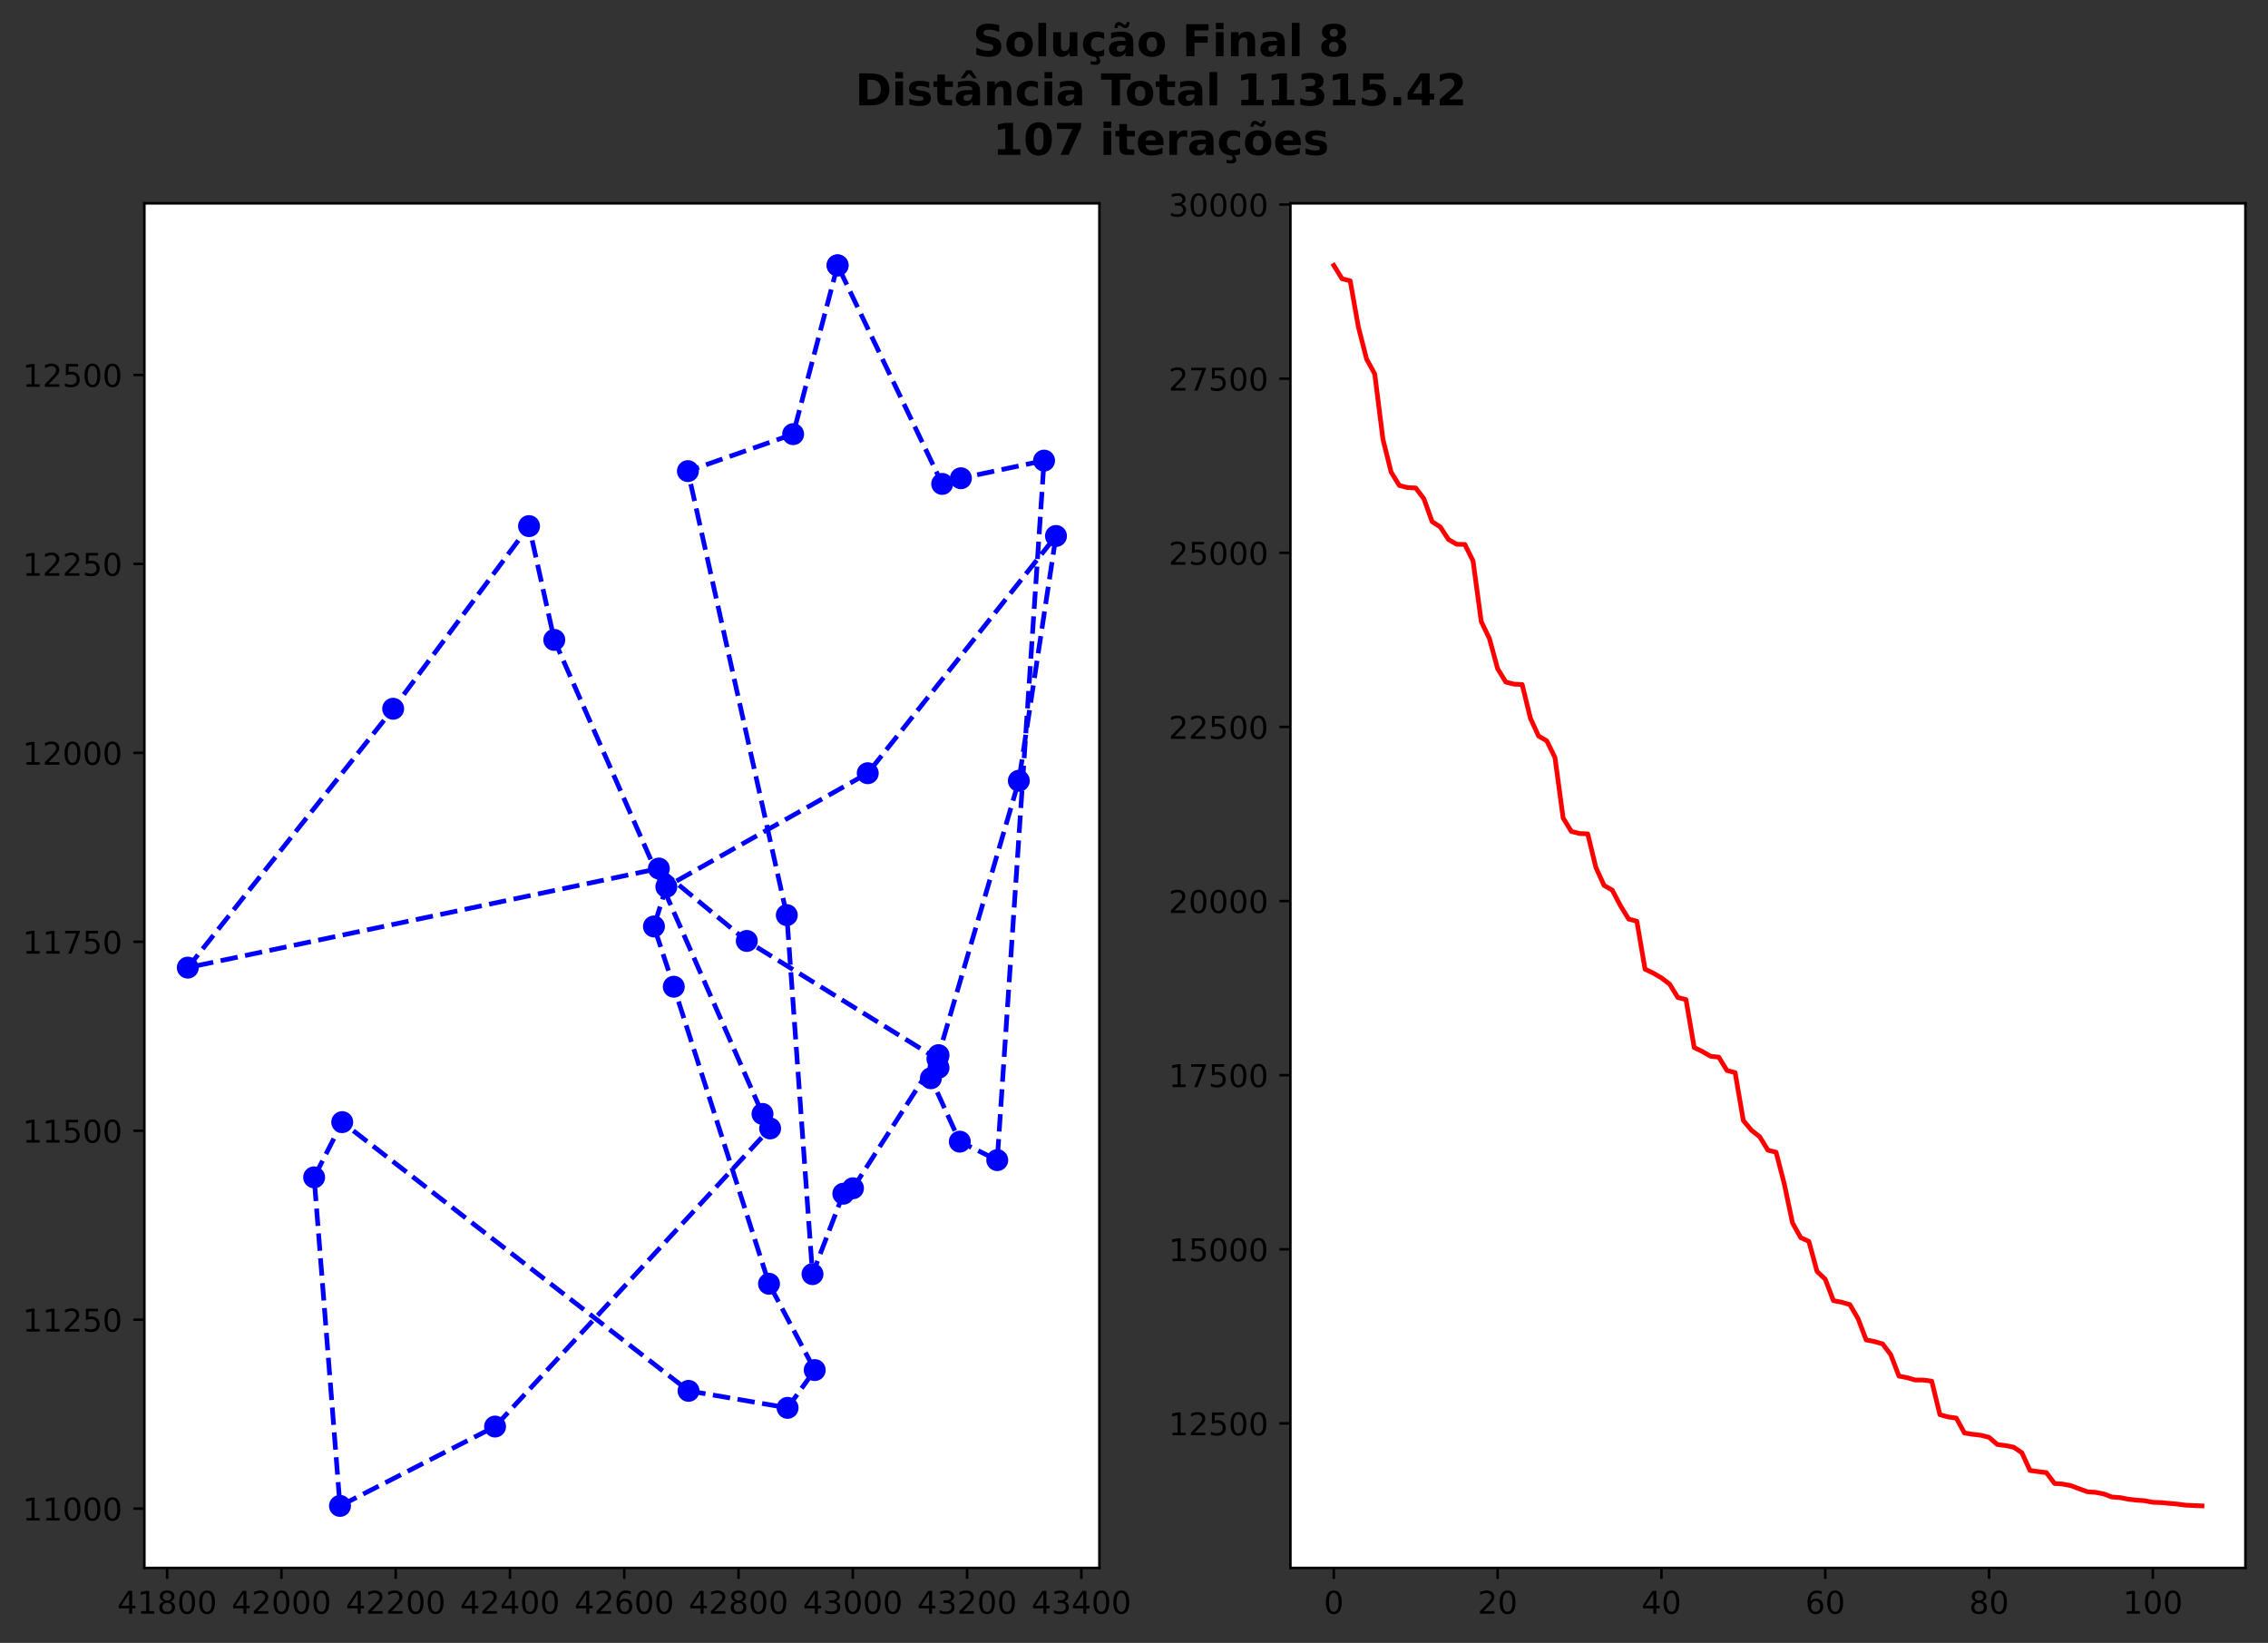 <?xml version="1.0" encoding="utf-8" standalone="no"?>
<!DOCTYPE svg PUBLIC "-//W3C//DTD SVG 1.1//EN"
  "http://www.w3.org/Graphics/SVG/1.1/DTD/svg11.dtd">
<!-- Created with matplotlib (https://matplotlib.org/) -->
<svg height="523.558pt" version="1.1" viewBox="0 0 722.812 523.558" width="722.812pt" xmlns="http://www.w3.org/2000/svg" xmlns:xlink="http://www.w3.org/1999/xlink">
 <rect x="0" y="0" width="722.812" height="523.558" fill="#333333" stroke="none"/>

 <defs>
  <style type="text/css">*{stroke-linecap:butt;stroke-linejoin:round;}</style>
 </defs>
 <g id="figure_1">
  <g id="patch_1">
   <path d="M 0 523.558 
L 722.812 523.558 
L 722.812 0 
L 0 0 
z
" style="fill:none;"/>
  </g>
  <g id="axes_1">
   <g id="patch_2">
    <path d="M 46.013 499.68 
L 350.376 499.68 
L 350.376 64.8 
L 46.013 64.8 
z
" style="fill:#ffffff;"/>
   </g>
   <g id="matplotlib.axis_1">
    <g id="xtick_1">
     <g id="line2d_1">
      <defs>
       <path d="M 0 0 
L 0 3.5 
" id="ma6224db37f" style="stroke:#000000;stroke-width:0.8;"/>
      </defs>
      <g>
       <use style="stroke:#000000;stroke-width:0.8;" x="53.271" xlink:href="#ma6224db37f" y="499.68"/>
      </g>
     </g>
     <g id="text_1">
      <!-- 41800 -->
      <g transform="translate(37.365 514.278)scale(0.1 -0.1)">
       <defs>
        <path d="M 37.797 64.312 
L 12.891 25.391 
L 37.797 25.391 
z
M 35.203 72.906 
L 47.609 72.906 
L 47.609 25.391 
L 58.016 25.391 
L 58.016 17.188 
L 47.609 17.188 
L 47.609 0 
L 37.797 0 
L 37.797 17.188 
L 4.891 17.188 
L 4.891 26.703 
z
" id="DejaVuSans-52"/>
        <path d="M 12.406 8.297 
L 28.516 8.297 
L 28.516 63.922 
L 10.984 60.406 
L 10.984 69.391 
L 28.422 72.906 
L 38.281 72.906 
L 38.281 8.297 
L 54.391 8.297 
L 54.391 0 
L 12.406 0 
z
" id="DejaVuSans-49"/>
        <path d="M 31.781 34.625 
Q 24.75 34.625 20.719 30.859 
Q 16.703 27.094 16.703 20.516 
Q 16.703 13.922 20.719 10.156 
Q 24.75 6.391 31.781 6.391 
Q 38.812 6.391 42.859 10.172 
Q 46.922 13.969 46.922 20.516 
Q 46.922 27.094 42.891 30.859 
Q 38.875 34.625 31.781 34.625 
z
M 21.922 38.812 
Q 15.578 40.375 12.031 44.719 
Q 8.5 49.078 8.5 55.328 
Q 8.5 64.062 14.719 69.141 
Q 20.953 74.219 31.781 74.219 
Q 42.672 74.219 48.875 69.141 
Q 55.078 64.062 55.078 55.328 
Q 55.078 49.078 51.531 44.719 
Q 48 40.375 41.703 38.812 
Q 48.828 37.156 52.797 32.312 
Q 56.781 27.484 56.781 20.516 
Q 56.781 9.906 50.312 4.234 
Q 43.844 -1.422 31.781 -1.422 
Q 19.734 -1.422 13.25 4.234 
Q 6.781 9.906 6.781 20.516 
Q 6.781 27.484 10.781 32.312 
Q 14.797 37.156 21.922 38.812 
z
M 18.312 54.391 
Q 18.312 48.734 21.844 45.562 
Q 25.391 42.391 31.781 42.391 
Q 38.141 42.391 41.719 45.562 
Q 45.312 48.734 45.312 54.391 
Q 45.312 60.062 41.719 63.234 
Q 38.141 66.406 31.781 66.406 
Q 25.391 66.406 21.844 63.234 
Q 18.312 60.062 18.312 54.391 
z
" id="DejaVuSans-56"/>
        <path d="M 31.781 66.406 
Q 24.172 66.406 20.328 58.906 
Q 16.5 51.422 16.5 36.375 
Q 16.5 21.391 20.328 13.891 
Q 24.172 6.391 31.781 6.391 
Q 39.453 6.391 43.281 13.891 
Q 47.125 21.391 47.125 36.375 
Q 47.125 51.422 43.281 58.906 
Q 39.453 66.406 31.781 66.406 
z
M 31.781 74.219 
Q 44.047 74.219 50.516 64.516 
Q 56.984 54.828 56.984 36.375 
Q 56.984 17.969 50.516 8.266 
Q 44.047 -1.422 31.781 -1.422 
Q 19.531 -1.422 13.062 8.266 
Q 6.594 17.969 6.594 36.375 
Q 6.594 54.828 13.062 64.516 
Q 19.531 74.219 31.781 74.219 
z
" id="DejaVuSans-48"/>
       </defs>
       <use xlink:href="#DejaVuSans-52"/>
       <use x="63.623" xlink:href="#DejaVuSans-49"/>
       <use x="127.246" xlink:href="#DejaVuSans-56"/>
       <use x="190.869" xlink:href="#DejaVuSans-48"/>
       <use x="254.492" xlink:href="#DejaVuSans-48"/>
      </g>
     </g>
    </g>
    <g id="xtick_2">
     <g id="line2d_2">
      <g>
       <use style="stroke:#000000;stroke-width:0.8;" x="89.692" xlink:href="#ma6224db37f" y="499.68"/>
      </g>
     </g>
     <g id="text_2">
      <!-- 42000 -->
      <g transform="translate(73.785 514.278)scale(0.1 -0.1)">
       <defs>
        <path d="M 19.188 8.297 
L 53.609 8.297 
L 53.609 0 
L 7.328 0 
L 7.328 8.297 
Q 12.938 14.109 22.625 23.891 
Q 32.328 33.688 34.812 36.531 
Q 39.547 41.844 41.422 45.531 
Q 43.312 49.219 43.312 52.781 
Q 43.312 58.594 39.234 62.25 
Q 35.156 65.922 28.609 65.922 
Q 23.969 65.922 18.812 64.312 
Q 13.672 62.703 7.812 59.422 
L 7.812 69.391 
Q 13.766 71.781 18.938 73 
Q 24.125 74.219 28.422 74.219 
Q 39.75 74.219 46.484 68.547 
Q 53.219 62.891 53.219 53.422 
Q 53.219 48.922 51.531 44.891 
Q 49.859 40.875 45.406 35.406 
Q 44.188 33.984 37.641 27.219 
Q 31.109 20.453 19.188 8.297 
z
" id="DejaVuSans-50"/>
       </defs>
       <use xlink:href="#DejaVuSans-52"/>
       <use x="63.623" xlink:href="#DejaVuSans-50"/>
       <use x="127.246" xlink:href="#DejaVuSans-48"/>
       <use x="190.869" xlink:href="#DejaVuSans-48"/>
       <use x="254.492" xlink:href="#DejaVuSans-48"/>
      </g>
     </g>
    </g>
    <g id="xtick_3">
     <g id="line2d_3">
      <g>
       <use style="stroke:#000000;stroke-width:0.8;" x="126.112" xlink:href="#ma6224db37f" y="499.68"/>
      </g>
     </g>
     <g id="text_3">
      <!-- 42200 -->
      <g transform="translate(110.206 514.278)scale(0.1 -0.1)">
       <use xlink:href="#DejaVuSans-52"/>
       <use x="63.623" xlink:href="#DejaVuSans-50"/>
       <use x="127.246" xlink:href="#DejaVuSans-50"/>
       <use x="190.869" xlink:href="#DejaVuSans-48"/>
       <use x="254.492" xlink:href="#DejaVuSans-48"/>
      </g>
     </g>
    </g>
    <g id="xtick_4">
     <g id="line2d_4">
      <g>
       <use style="stroke:#000000;stroke-width:0.8;" x="162.533" xlink:href="#ma6224db37f" y="499.68"/>
      </g>
     </g>
     <g id="text_4">
      <!-- 42400 -->
      <g transform="translate(146.626 514.278)scale(0.1 -0.1)">
       <use xlink:href="#DejaVuSans-52"/>
       <use x="63.623" xlink:href="#DejaVuSans-50"/>
       <use x="127.246" xlink:href="#DejaVuSans-52"/>
       <use x="190.869" xlink:href="#DejaVuSans-48"/>
       <use x="254.492" xlink:href="#DejaVuSans-48"/>
      </g>
     </g>
    </g>
    <g id="xtick_5">
     <g id="line2d_5">
      <g>
       <use style="stroke:#000000;stroke-width:0.8;" x="198.953" xlink:href="#ma6224db37f" y="499.68"/>
      </g>
     </g>
     <g id="text_5">
      <!-- 42600 -->
      <g transform="translate(183.047 514.278)scale(0.1 -0.1)">
       <defs>
        <path d="M 33.016 40.375 
Q 26.375 40.375 22.484 35.828 
Q 18.609 31.297 18.609 23.391 
Q 18.609 15.531 22.484 10.953 
Q 26.375 6.391 33.016 6.391 
Q 39.656 6.391 43.531 10.953 
Q 47.406 15.531 47.406 23.391 
Q 47.406 31.297 43.531 35.828 
Q 39.656 40.375 33.016 40.375 
z
M 52.594 71.297 
L 52.594 62.312 
Q 48.875 64.062 45.094 64.984 
Q 41.312 65.922 37.594 65.922 
Q 27.828 65.922 22.672 59.328 
Q 17.531 52.734 16.797 39.406 
Q 19.672 43.656 24.016 45.922 
Q 28.375 48.188 33.594 48.188 
Q 44.578 48.188 50.953 41.516 
Q 57.328 34.859 57.328 23.391 
Q 57.328 12.156 50.688 5.359 
Q 44.047 -1.422 33.016 -1.422 
Q 20.359 -1.422 13.672 8.266 
Q 6.984 17.969 6.984 36.375 
Q 6.984 53.656 15.188 63.938 
Q 23.391 74.219 37.203 74.219 
Q 40.922 74.219 44.703 73.484 
Q 48.484 72.75 52.594 71.297 
z
" id="DejaVuSans-54"/>
       </defs>
       <use xlink:href="#DejaVuSans-52"/>
       <use x="63.623" xlink:href="#DejaVuSans-50"/>
       <use x="127.246" xlink:href="#DejaVuSans-54"/>
       <use x="190.869" xlink:href="#DejaVuSans-48"/>
       <use x="254.492" xlink:href="#DejaVuSans-48"/>
      </g>
     </g>
    </g>
    <g id="xtick_6">
     <g id="line2d_6">
      <g>
       <use style="stroke:#000000;stroke-width:0.8;" x="235.374" xlink:href="#ma6224db37f" y="499.68"/>
      </g>
     </g>
     <g id="text_6">
      <!-- 42800 -->
      <g transform="translate(219.467 514.278)scale(0.1 -0.1)">
       <use xlink:href="#DejaVuSans-52"/>
       <use x="63.623" xlink:href="#DejaVuSans-50"/>
       <use x="127.246" xlink:href="#DejaVuSans-56"/>
       <use x="190.869" xlink:href="#DejaVuSans-48"/>
       <use x="254.492" xlink:href="#DejaVuSans-48"/>
      </g>
     </g>
    </g>
    <g id="xtick_7">
     <g id="line2d_7">
      <g>
       <use style="stroke:#000000;stroke-width:0.8;" x="271.794" xlink:href="#ma6224db37f" y="499.68"/>
      </g>
     </g>
     <g id="text_7">
      <!-- 43000 -->
      <g transform="translate(255.888 514.278)scale(0.1 -0.1)">
       <defs>
        <path d="M 40.578 39.312 
Q 47.656 37.797 51.625 33 
Q 55.609 28.219 55.609 21.188 
Q 55.609 10.406 48.188 4.484 
Q 40.766 -1.422 27.094 -1.422 
Q 22.516 -1.422 17.656 -0.516 
Q 12.797 0.391 7.625 2.203 
L 7.625 11.719 
Q 11.719 9.328 16.594 8.109 
Q 21.484 6.891 26.812 6.891 
Q 36.078 6.891 40.938 10.547 
Q 45.797 14.203 45.797 21.188 
Q 45.797 27.641 41.281 31.266 
Q 36.766 34.906 28.719 34.906 
L 20.219 34.906 
L 20.219 43.016 
L 29.109 43.016 
Q 36.375 43.016 40.234 45.922 
Q 44.094 48.828 44.094 54.297 
Q 44.094 59.906 40.109 62.906 
Q 36.141 65.922 28.719 65.922 
Q 24.656 65.922 20.016 65.031 
Q 15.375 64.156 9.812 62.312 
L 9.812 71.094 
Q 15.438 72.656 20.344 73.438 
Q 25.25 74.219 29.594 74.219 
Q 40.828 74.219 47.359 69.109 
Q 53.906 64.016 53.906 55.328 
Q 53.906 49.266 50.438 45.094 
Q 46.969 40.922 40.578 39.312 
z
" id="DejaVuSans-51"/>
       </defs>
       <use xlink:href="#DejaVuSans-52"/>
       <use x="63.623" xlink:href="#DejaVuSans-51"/>
       <use x="127.246" xlink:href="#DejaVuSans-48"/>
       <use x="190.869" xlink:href="#DejaVuSans-48"/>
       <use x="254.492" xlink:href="#DejaVuSans-48"/>
      </g>
     </g>
    </g>
    <g id="xtick_8">
     <g id="line2d_8">
      <g>
       <use style="stroke:#000000;stroke-width:0.8;" x="308.214" xlink:href="#ma6224db37f" y="499.68"/>
      </g>
     </g>
     <g id="text_8">
      <!-- 43200 -->
      <g transform="translate(292.308 514.278)scale(0.1 -0.1)">
       <use xlink:href="#DejaVuSans-52"/>
       <use x="63.623" xlink:href="#DejaVuSans-51"/>
       <use x="127.246" xlink:href="#DejaVuSans-50"/>
       <use x="190.869" xlink:href="#DejaVuSans-48"/>
       <use x="254.492" xlink:href="#DejaVuSans-48"/>
      </g>
     </g>
    </g>
    <g id="xtick_9">
     <g id="line2d_9">
      <g>
       <use style="stroke:#000000;stroke-width:0.8;" x="344.635" xlink:href="#ma6224db37f" y="499.68"/>
      </g>
     </g>
     <g id="text_9">
      <!-- 43400 -->
      <g transform="translate(328.729 514.278)scale(0.1 -0.1)">
       <use xlink:href="#DejaVuSans-52"/>
       <use x="63.623" xlink:href="#DejaVuSans-51"/>
       <use x="127.246" xlink:href="#DejaVuSans-52"/>
       <use x="190.869" xlink:href="#DejaVuSans-48"/>
       <use x="254.492" xlink:href="#DejaVuSans-48"/>
      </g>
     </g>
    </g>
   </g>
   <g id="matplotlib.axis_2">
    <g id="ytick_1">
     <g id="line2d_10">
      <defs>
       <path d="M 0 0 
L -3.5 0 
" id="mc4bb0d6c2a" style="stroke:#000000;stroke-width:0.8;"/>
      </defs>
      <g>
       <use style="stroke:#000000;stroke-width:0.8;" x="46.013" xlink:href="#mc4bb0d6c2a" y="480.782"/>
      </g>
     </g>
     <g id="text_10">
      <!-- 11000 -->
      <g transform="translate(7.2 484.582)scale(0.1 -0.1)">
       <use xlink:href="#DejaVuSans-49"/>
       <use x="63.623" xlink:href="#DejaVuSans-49"/>
       <use x="127.246" xlink:href="#DejaVuSans-48"/>
       <use x="190.869" xlink:href="#DejaVuSans-48"/>
       <use x="254.492" xlink:href="#DejaVuSans-48"/>
      </g>
     </g>
    </g>
    <g id="ytick_2">
     <g id="line2d_11">
      <g>
       <use style="stroke:#000000;stroke-width:0.8;" x="46.013" xlink:href="#mc4bb0d6c2a" y="420.567"/>
      </g>
     </g>
     <g id="text_11">
      <!-- 11250 -->
      <g transform="translate(7.2 424.367)scale(0.1 -0.1)">
       <defs>
        <path d="M 10.797 72.906 
L 49.516 72.906 
L 49.516 64.594 
L 19.828 64.594 
L 19.828 46.734 
Q 21.969 47.469 24.109 47.828 
Q 26.266 48.188 28.422 48.188 
Q 40.625 48.188 47.75 41.5 
Q 54.891 34.812 54.891 23.391 
Q 54.891 11.625 47.562 5.094 
Q 40.234 -1.422 26.906 -1.422 
Q 22.312 -1.422 17.547 -0.641 
Q 12.797 0.141 7.719 1.703 
L 7.719 11.625 
Q 12.109 9.234 16.797 8.062 
Q 21.484 6.891 26.703 6.891 
Q 35.156 6.891 40.078 11.328 
Q 45.016 15.766 45.016 23.391 
Q 45.016 31 40.078 35.438 
Q 35.156 39.891 26.703 39.891 
Q 22.75 39.891 18.812 39.016 
Q 14.891 38.141 10.797 36.281 
z
" id="DejaVuSans-53"/>
       </defs>
       <use xlink:href="#DejaVuSans-49"/>
       <use x="63.623" xlink:href="#DejaVuSans-49"/>
       <use x="127.246" xlink:href="#DejaVuSans-50"/>
       <use x="190.869" xlink:href="#DejaVuSans-53"/>
       <use x="254.492" xlink:href="#DejaVuSans-48"/>
      </g>
     </g>
    </g>
    <g id="ytick_3">
     <g id="line2d_12">
      <g>
       <use style="stroke:#000000;stroke-width:0.8;" x="46.013" xlink:href="#mc4bb0d6c2a" y="360.352"/>
      </g>
     </g>
     <g id="text_12">
      <!-- 11500 -->
      <g transform="translate(7.2 364.152)scale(0.1 -0.1)">
       <use xlink:href="#DejaVuSans-49"/>
       <use x="63.623" xlink:href="#DejaVuSans-49"/>
       <use x="127.246" xlink:href="#DejaVuSans-53"/>
       <use x="190.869" xlink:href="#DejaVuSans-48"/>
       <use x="254.492" xlink:href="#DejaVuSans-48"/>
      </g>
     </g>
    </g>
    <g id="ytick_4">
     <g id="line2d_13">
      <g>
       <use style="stroke:#000000;stroke-width:0.8;" x="46.013" xlink:href="#mc4bb0d6c2a" y="300.137"/>
      </g>
     </g>
     <g id="text_13">
      <!-- 11750 -->
      <g transform="translate(7.2 303.936)scale(0.1 -0.1)">
       <defs>
        <path d="M 8.203 72.906 
L 55.078 72.906 
L 55.078 68.703 
L 28.609 0 
L 18.312 0 
L 43.219 64.594 
L 8.203 64.594 
z
" id="DejaVuSans-55"/>
       </defs>
       <use xlink:href="#DejaVuSans-49"/>
       <use x="63.623" xlink:href="#DejaVuSans-49"/>
       <use x="127.246" xlink:href="#DejaVuSans-55"/>
       <use x="190.869" xlink:href="#DejaVuSans-53"/>
       <use x="254.492" xlink:href="#DejaVuSans-48"/>
      </g>
     </g>
    </g>
    <g id="ytick_5">
     <g id="line2d_14">
      <g>
       <use style="stroke:#000000;stroke-width:0.8;" x="46.013" xlink:href="#mc4bb0d6c2a" y="239.922"/>
      </g>
     </g>
     <g id="text_14">
      <!-- 12000 -->
      <g transform="translate(7.2 243.721)scale(0.1 -0.1)">
       <use xlink:href="#DejaVuSans-49"/>
       <use x="63.623" xlink:href="#DejaVuSans-50"/>
       <use x="127.246" xlink:href="#DejaVuSans-48"/>
       <use x="190.869" xlink:href="#DejaVuSans-48"/>
       <use x="254.492" xlink:href="#DejaVuSans-48"/>
      </g>
     </g>
    </g>
    <g id="ytick_6">
     <g id="line2d_15">
      <g>
       <use style="stroke:#000000;stroke-width:0.8;" x="46.013" xlink:href="#mc4bb0d6c2a" y="179.707"/>
      </g>
     </g>
     <g id="text_15">
      <!-- 12250 -->
      <g transform="translate(7.2 183.506)scale(0.1 -0.1)">
       <use xlink:href="#DejaVuSans-49"/>
       <use x="63.623" xlink:href="#DejaVuSans-50"/>
       <use x="127.246" xlink:href="#DejaVuSans-50"/>
       <use x="190.869" xlink:href="#DejaVuSans-53"/>
       <use x="254.492" xlink:href="#DejaVuSans-48"/>
      </g>
     </g>
    </g>
    <g id="ytick_7">
     <g id="line2d_16">
      <g>
       <use style="stroke:#000000;stroke-width:0.8;" x="46.013" xlink:href="#mc4bb0d6c2a" y="119.492"/>
      </g>
     </g>
     <g id="text_16">
      <!-- 12500 -->
      <g transform="translate(7.2 123.291)scale(0.1 -0.1)">
       <use xlink:href="#DejaVuSans-49"/>
       <use x="63.623" xlink:href="#DejaVuSans-50"/>
       <use x="127.246" xlink:href="#DejaVuSans-53"/>
       <use x="190.869" xlink:href="#DejaVuSans-48"/>
       <use x="254.492" xlink:href="#DejaVuSans-48"/>
      </g>
     </g>
    </g>
   </g>
   <g id="line2d_17">
    <path clip-path="url(#p5c8c4ef60e)" d="M 266.938 84.567 
L 252.774 138.359 
L 219.237 150.135 
L 250.751 291.64 
L 258.946 406.049 
L 268.759 380.424 
L 271.845 378.684 
L 299.109 336.266 
L 324.705 248.821 
L 336.541 170.809 
L 276.549 246.412 
L 212.358 282.608 
L 208.412 295.253 
L 214.735 314.455 
L 245.086 409.127 
L 259.654 436.625 
L 251.004 448.668 
L 219.44 443.248 
L 109.065 357.609 
L 100.112 375.205 
L 108.357 479.913 
L 157.778 454.622 
L 245.44 359.616 
L 243.012 355 
L 176.646 203.927 
L 168.603 167.664 
L 125.303 225.872 
L 59.847 308.367 
L 209.98 276.787 
L 238.004 299.87 
L 298.755 337.471 
L 299.109 340.281 
L 296.681 343.626 
L 305.888 363.831 
L 317.825 369.719 
L 332.748 146.79 
L 306.242 152.41 
L 300.273 154.216 
L 266.938 84.567 
" style="fill:none;stroke:#0000ff;stroke-dasharray:5.55,2.4;stroke-dashoffset:0;stroke-width:1.5;"/>
    <defs>
     <path d="M 0 3 
C 0.796 3 1.559 2.684 2.121 2.121 
C 2.684 1.559 3 0.796 3 0 
C 3 -0.796 2.684 -1.559 2.121 -2.121 
C 1.559 -2.684 0.796 -3 0 -3 
C -0.796 -3 -1.559 -2.684 -2.121 -2.121 
C -2.684 -1.559 -3 -0.796 -3 0 
C -3 0.796 -2.684 1.559 -2.121 2.121 
C -1.559 2.684 -0.796 3 0 3 
z
" id="m06f3dd0c97" style="stroke:#0000ff;"/>
    </defs>
    <g clip-path="url(#p5c8c4ef60e)">
     <use style="fill:#0000ff;stroke:#0000ff;" x="266.938" xlink:href="#m06f3dd0c97" y="84.567"/>
     <use style="fill:#0000ff;stroke:#0000ff;" x="252.774" xlink:href="#m06f3dd0c97" y="138.359"/>
     <use style="fill:#0000ff;stroke:#0000ff;" x="219.237" xlink:href="#m06f3dd0c97" y="150.135"/>
     <use style="fill:#0000ff;stroke:#0000ff;" x="250.751" xlink:href="#m06f3dd0c97" y="291.64"/>
     <use style="fill:#0000ff;stroke:#0000ff;" x="258.946" xlink:href="#m06f3dd0c97" y="406.049"/>
     <use style="fill:#0000ff;stroke:#0000ff;" x="268.759" xlink:href="#m06f3dd0c97" y="380.424"/>
     <use style="fill:#0000ff;stroke:#0000ff;" x="271.845" xlink:href="#m06f3dd0c97" y="378.684"/>
     <use style="fill:#0000ff;stroke:#0000ff;" x="299.109" xlink:href="#m06f3dd0c97" y="336.266"/>
     <use style="fill:#0000ff;stroke:#0000ff;" x="324.705" xlink:href="#m06f3dd0c97" y="248.821"/>
     <use style="fill:#0000ff;stroke:#0000ff;" x="336.541" xlink:href="#m06f3dd0c97" y="170.809"/>
     <use style="fill:#0000ff;stroke:#0000ff;" x="276.549" xlink:href="#m06f3dd0c97" y="246.412"/>
     <use style="fill:#0000ff;stroke:#0000ff;" x="212.358" xlink:href="#m06f3dd0c97" y="282.608"/>
     <use style="fill:#0000ff;stroke:#0000ff;" x="208.412" xlink:href="#m06f3dd0c97" y="295.253"/>
     <use style="fill:#0000ff;stroke:#0000ff;" x="214.735" xlink:href="#m06f3dd0c97" y="314.455"/>
     <use style="fill:#0000ff;stroke:#0000ff;" x="245.086" xlink:href="#m06f3dd0c97" y="409.127"/>
     <use style="fill:#0000ff;stroke:#0000ff;" x="259.654" xlink:href="#m06f3dd0c97" y="436.625"/>
     <use style="fill:#0000ff;stroke:#0000ff;" x="251.004" xlink:href="#m06f3dd0c97" y="448.668"/>
     <use style="fill:#0000ff;stroke:#0000ff;" x="219.44" xlink:href="#m06f3dd0c97" y="443.248"/>
     <use style="fill:#0000ff;stroke:#0000ff;" x="109.065" xlink:href="#m06f3dd0c97" y="357.609"/>
     <use style="fill:#0000ff;stroke:#0000ff;" x="100.112" xlink:href="#m06f3dd0c97" y="375.205"/>
     <use style="fill:#0000ff;stroke:#0000ff;" x="108.357" xlink:href="#m06f3dd0c97" y="479.913"/>
     <use style="fill:#0000ff;stroke:#0000ff;" x="157.778" xlink:href="#m06f3dd0c97" y="454.622"/>
     <use style="fill:#0000ff;stroke:#0000ff;" x="245.44" xlink:href="#m06f3dd0c97" y="359.616"/>
     <use style="fill:#0000ff;stroke:#0000ff;" x="243.012" xlink:href="#m06f3dd0c97" y="355"/>
     <use style="fill:#0000ff;stroke:#0000ff;" x="176.646" xlink:href="#m06f3dd0c97" y="203.927"/>
     <use style="fill:#0000ff;stroke:#0000ff;" x="168.603" xlink:href="#m06f3dd0c97" y="167.664"/>
     <use style="fill:#0000ff;stroke:#0000ff;" x="125.303" xlink:href="#m06f3dd0c97" y="225.872"/>
     <use style="fill:#0000ff;stroke:#0000ff;" x="59.847" xlink:href="#m06f3dd0c97" y="308.367"/>
     <use style="fill:#0000ff;stroke:#0000ff;" x="209.98" xlink:href="#m06f3dd0c97" y="276.787"/>
     <use style="fill:#0000ff;stroke:#0000ff;" x="238.004" xlink:href="#m06f3dd0c97" y="299.87"/>
     <use style="fill:#0000ff;stroke:#0000ff;" x="298.755" xlink:href="#m06f3dd0c97" y="337.471"/>
     <use style="fill:#0000ff;stroke:#0000ff;" x="299.109" xlink:href="#m06f3dd0c97" y="340.281"/>
     <use style="fill:#0000ff;stroke:#0000ff;" x="296.681" xlink:href="#m06f3dd0c97" y="343.626"/>
     <use style="fill:#0000ff;stroke:#0000ff;" x="305.888" xlink:href="#m06f3dd0c97" y="363.831"/>
     <use style="fill:#0000ff;stroke:#0000ff;" x="317.825" xlink:href="#m06f3dd0c97" y="369.719"/>
     <use style="fill:#0000ff;stroke:#0000ff;" x="332.748" xlink:href="#m06f3dd0c97" y="146.79"/>
     <use style="fill:#0000ff;stroke:#0000ff;" x="306.242" xlink:href="#m06f3dd0c97" y="152.41"/>
     <use style="fill:#0000ff;stroke:#0000ff;" x="300.273" xlink:href="#m06f3dd0c97" y="154.216"/>
     <use style="fill:#0000ff;stroke:#0000ff;" x="266.938" xlink:href="#m06f3dd0c97" y="84.567"/>
    </g>
   </g>
   <g id="patch_3">
    <path d="M 46.013 499.68 
L 46.013 64.8 
" style="fill:none;stroke:#000000;stroke-linecap:square;stroke-linejoin:miter;stroke-width:0.8;"/>
   </g>
   <g id="patch_4">
    <path d="M 350.376 499.68 
L 350.376 64.8 
" style="fill:none;stroke:#000000;stroke-linecap:square;stroke-linejoin:miter;stroke-width:0.8;"/>
   </g>
   <g id="patch_5">
    <path d="M 46.013 499.68 
L 350.376 499.68 
" style="fill:none;stroke:#000000;stroke-linecap:square;stroke-linejoin:miter;stroke-width:0.8;"/>
   </g>
   <g id="patch_6">
    <path d="M 46.013 64.8 
L 350.376 64.8 
" style="fill:none;stroke:#000000;stroke-linecap:square;stroke-linejoin:miter;stroke-width:0.8;"/>
   </g>
  </g>
  <g id="axes_2">
   <g id="patch_7">
    <path d="M 411.249 499.68 
L 715.612 499.68 
L 715.612 64.8 
L 411.249 64.8 
z
" style="fill:#ffffff;"/>
   </g>
   <g id="matplotlib.axis_3">
    <g id="xtick_10">
     <g id="line2d_18">
      <g>
       <use style="stroke:#000000;stroke-width:0.8;" x="425.084" xlink:href="#ma6224db37f" y="499.68"/>
      </g>
     </g>
     <g id="text_17">
      <!-- 0 -->
      <g transform="translate(421.902 514.278)scale(0.1 -0.1)">
       <use xlink:href="#DejaVuSans-48"/>
      </g>
     </g>
    </g>
    <g id="xtick_11">
     <g id="line2d_19">
      <g>
       <use style="stroke:#000000;stroke-width:0.8;" x="477.29" xlink:href="#ma6224db37f" y="499.68"/>
      </g>
     </g>
     <g id="text_18">
      <!-- 20 -->
      <g transform="translate(470.928 514.278)scale(0.1 -0.1)">
       <use xlink:href="#DejaVuSans-50"/>
       <use x="63.623" xlink:href="#DejaVuSans-48"/>
      </g>
     </g>
    </g>
    <g id="xtick_12">
     <g id="line2d_20">
      <g>
       <use style="stroke:#000000;stroke-width:0.8;" x="529.496" xlink:href="#ma6224db37f" y="499.68"/>
      </g>
     </g>
     <g id="text_19">
      <!-- 40 -->
      <g transform="translate(523.134 514.278)scale(0.1 -0.1)">
       <use xlink:href="#DejaVuSans-52"/>
       <use x="63.623" xlink:href="#DejaVuSans-48"/>
      </g>
     </g>
    </g>
    <g id="xtick_13">
     <g id="line2d_21">
      <g>
       <use style="stroke:#000000;stroke-width:0.8;" x="581.703" xlink:href="#ma6224db37f" y="499.68"/>
      </g>
     </g>
     <g id="text_20">
      <!-- 60 -->
      <g transform="translate(575.34 514.278)scale(0.1 -0.1)">
       <use xlink:href="#DejaVuSans-54"/>
       <use x="63.623" xlink:href="#DejaVuSans-48"/>
      </g>
     </g>
    </g>
    <g id="xtick_14">
     <g id="line2d_22">
      <g>
       <use style="stroke:#000000;stroke-width:0.8;" x="633.909" xlink:href="#ma6224db37f" y="499.68"/>
      </g>
     </g>
     <g id="text_21">
      <!-- 80 -->
      <g transform="translate(627.547 514.278)scale(0.1 -0.1)">
       <use xlink:href="#DejaVuSans-56"/>
       <use x="63.623" xlink:href="#DejaVuSans-48"/>
      </g>
     </g>
    </g>
    <g id="xtick_15">
     <g id="line2d_23">
      <g>
       <use style="stroke:#000000;stroke-width:0.8;" x="686.116" xlink:href="#ma6224db37f" y="499.68"/>
      </g>
     </g>
     <g id="text_22">
      <!-- 100 -->
      <g transform="translate(676.572 514.278)scale(0.1 -0.1)">
       <use xlink:href="#DejaVuSans-49"/>
       <use x="63.623" xlink:href="#DejaVuSans-48"/>
       <use x="127.246" xlink:href="#DejaVuSans-48"/>
      </g>
     </g>
    </g>
   </g>
   <g id="matplotlib.axis_4">
    <g id="ytick_8">
     <g id="line2d_24">
      <g>
       <use style="stroke:#000000;stroke-width:0.8;" x="411.249" xlink:href="#mc4bb0d6c2a" y="453.62"/>
      </g>
     </g>
     <g id="text_23">
      <!-- 12500 -->
      <g transform="translate(372.436 457.419)scale(0.1 -0.1)">
       <use xlink:href="#DejaVuSans-49"/>
       <use x="63.623" xlink:href="#DejaVuSans-50"/>
       <use x="127.246" xlink:href="#DejaVuSans-53"/>
       <use x="190.869" xlink:href="#DejaVuSans-48"/>
       <use x="254.492" xlink:href="#DejaVuSans-48"/>
      </g>
     </g>
    </g>
    <g id="ytick_9">
     <g id="line2d_25">
      <g>
       <use style="stroke:#000000;stroke-width:0.8;" x="411.249" xlink:href="#mc4bb0d6c2a" y="398.13"/>
      </g>
     </g>
     <g id="text_24">
      <!-- 15000 -->
      <g transform="translate(372.436 401.929)scale(0.1 -0.1)">
       <use xlink:href="#DejaVuSans-49"/>
       <use x="63.623" xlink:href="#DejaVuSans-53"/>
       <use x="127.246" xlink:href="#DejaVuSans-48"/>
       <use x="190.869" xlink:href="#DejaVuSans-48"/>
       <use x="254.492" xlink:href="#DejaVuSans-48"/>
      </g>
     </g>
    </g>
    <g id="ytick_10">
     <g id="line2d_26">
      <g>
       <use style="stroke:#000000;stroke-width:0.8;" x="411.249" xlink:href="#mc4bb0d6c2a" y="342.64"/>
      </g>
     </g>
     <g id="text_25">
      <!-- 17500 -->
      <g transform="translate(372.436 346.44)scale(0.1 -0.1)">
       <use xlink:href="#DejaVuSans-49"/>
       <use x="63.623" xlink:href="#DejaVuSans-55"/>
       <use x="127.246" xlink:href="#DejaVuSans-53"/>
       <use x="190.869" xlink:href="#DejaVuSans-48"/>
       <use x="254.492" xlink:href="#DejaVuSans-48"/>
      </g>
     </g>
    </g>
    <g id="ytick_11">
     <g id="line2d_27">
      <g>
       <use style="stroke:#000000;stroke-width:0.8;" x="411.249" xlink:href="#mc4bb0d6c2a" y="287.151"/>
      </g>
     </g>
     <g id="text_26">
      <!-- 20000 -->
      <g transform="translate(372.436 290.95)scale(0.1 -0.1)">
       <use xlink:href="#DejaVuSans-50"/>
       <use x="63.623" xlink:href="#DejaVuSans-48"/>
       <use x="127.246" xlink:href="#DejaVuSans-48"/>
       <use x="190.869" xlink:href="#DejaVuSans-48"/>
       <use x="254.492" xlink:href="#DejaVuSans-48"/>
      </g>
     </g>
    </g>
    <g id="ytick_12">
     <g id="line2d_28">
      <g>
       <use style="stroke:#000000;stroke-width:0.8;" x="411.249" xlink:href="#mc4bb0d6c2a" y="231.661"/>
      </g>
     </g>
     <g id="text_27">
      <!-- 22500 -->
      <g transform="translate(372.436 235.46)scale(0.1 -0.1)">
       <use xlink:href="#DejaVuSans-50"/>
       <use x="63.623" xlink:href="#DejaVuSans-50"/>
       <use x="127.246" xlink:href="#DejaVuSans-53"/>
       <use x="190.869" xlink:href="#DejaVuSans-48"/>
       <use x="254.492" xlink:href="#DejaVuSans-48"/>
      </g>
     </g>
    </g>
    <g id="ytick_13">
     <g id="line2d_29">
      <g>
       <use style="stroke:#000000;stroke-width:0.8;" x="411.249" xlink:href="#mc4bb0d6c2a" y="176.171"/>
      </g>
     </g>
     <g id="text_28">
      <!-- 25000 -->
      <g transform="translate(372.436 179.97)scale(0.1 -0.1)">
       <use xlink:href="#DejaVuSans-50"/>
       <use x="63.623" xlink:href="#DejaVuSans-53"/>
       <use x="127.246" xlink:href="#DejaVuSans-48"/>
       <use x="190.869" xlink:href="#DejaVuSans-48"/>
       <use x="254.492" xlink:href="#DejaVuSans-48"/>
      </g>
     </g>
    </g>
    <g id="ytick_14">
     <g id="line2d_30">
      <g>
       <use style="stroke:#000000;stroke-width:0.8;" x="411.249" xlink:href="#mc4bb0d6c2a" y="120.681"/>
      </g>
     </g>
     <g id="text_29">
      <!-- 27500 -->
      <g transform="translate(372.436 124.48)scale(0.1 -0.1)">
       <use xlink:href="#DejaVuSans-50"/>
       <use x="63.623" xlink:href="#DejaVuSans-55"/>
       <use x="127.246" xlink:href="#DejaVuSans-53"/>
       <use x="190.869" xlink:href="#DejaVuSans-48"/>
       <use x="254.492" xlink:href="#DejaVuSans-48"/>
      </g>
     </g>
    </g>
    <g id="ytick_15">
     <g id="line2d_31">
      <g>
       <use style="stroke:#000000;stroke-width:0.8;" x="411.249" xlink:href="#mc4bb0d6c2a" y="65.191"/>
      </g>
     </g>
     <g id="text_30">
      <!-- 30000 -->
      <g transform="translate(372.436 68.991)scale(0.1 -0.1)">
       <use xlink:href="#DejaVuSans-51"/>
       <use x="63.623" xlink:href="#DejaVuSans-48"/>
       <use x="127.246" xlink:href="#DejaVuSans-48"/>
       <use x="190.869" xlink:href="#DejaVuSans-48"/>
       <use x="254.492" xlink:href="#DejaVuSans-48"/>
      </g>
     </g>
    </g>
   </g>
   <g id="line2d_32">
    <path clip-path="url(#p73a512ecc6)" d="M 425.084 84.567 
L 427.694 88.823 
L 430.304 89.495 
L 432.915 104.214 
L 435.525 114.4 
L 438.135 119.199 
L 440.746 140.001 
L 443.356 150.461 
L 445.966 154.717 
L 448.576 155.389 
L 451.187 155.509 
L 453.797 158.951 
L 456.407 166.229 
L 459.018 167.944 
L 461.628 171.928 
L 464.238 173.45 
L 466.849 173.505 
L 469.459 178.751 
L 472.069 198.063 
L 474.68 203.495 
L 477.29 213.102 
L 479.9 217.358 
L 482.511 218.03 
L 485.121 218.15 
L 487.731 228.87 
L 490.342 234.569 
L 492.952 236.091 
L 495.562 241.392 
L 498.173 260.704 
L 500.783 264.96 
L 503.393 265.632 
L 506.004 265.752 
L 508.614 276.472 
L 511.224 282.171 
L 513.835 283.693 
L 516.445 288.646 
L 519.055 292.902 
L 521.666 293.574 
L 524.276 308.865 
L 526.886 310.113 
L 529.496 311.636 
L 532.107 313.627 
L 534.717 317.882 
L 537.327 318.555 
L 539.938 333.845 
L 542.548 335.094 
L 545.158 336.616 
L 547.769 336.899 
L 550.379 341.155 
L 552.989 341.827 
L 555.6 357.118 
L 558.21 360.204 
L 560.82 362.283 
L 563.431 366.539 
L 566.041 367.211 
L 568.651 377.292 
L 571.262 389.709 
L 573.872 394.407 
L 576.482 395.616 
L 579.093 405.183 
L 581.703 407.67 
L 584.313 414.5 
L 586.924 415.008 
L 589.534 415.753 
L 592.144 420.19 
L 594.755 427.02 
L 597.365 427.528 
L 599.975 428.273 
L 602.586 431.714 
L 605.196 438.544 
L 607.806 439.052 
L 610.416 439.797 
L 613.027 439.807 
L 615.637 440.155 
L 618.247 450.836 
L 620.858 451.563 
L 623.468 451.921 
L 626.078 456.681 
L 628.689 457.089 
L 631.299 457.4 
L 633.909 458.052 
L 636.52 460.332 
L 639.13 460.69 
L 641.74 461.2 
L 644.351 462.951 
L 646.961 468.624 
L 649.571 468.982 
L 652.182 469.319 
L 654.792 472.768 
L 657.402 472.957 
L 660.013 473.462 
L 662.623 474.448 
L 665.233 475.398 
L 667.844 475.588 
L 670.454 476.093 
L 673.064 477.079 
L 675.675 477.268 
L 678.285 477.773 
L 680.895 478.073 
L 683.506 478.262 
L 686.116 478.767 
L 688.726 478.853 
L 691.336 479.107 
L 693.947 479.334 
L 696.557 479.674 
L 699.167 479.806 
L 701.778 479.913 
" style="fill:none;stroke:#ff0000;stroke-linecap:square;stroke-width:1.5;"/>
   </g>
   <g id="patch_8">
    <path d="M 411.249 499.68 
L 411.249 64.8 
" style="fill:none;stroke:#000000;stroke-linecap:square;stroke-linejoin:miter;stroke-width:0.8;"/>
   </g>
   <g id="patch_9">
    <path d="M 715.612 499.68 
L 715.612 64.8 
" style="fill:none;stroke:#000000;stroke-linecap:square;stroke-linejoin:miter;stroke-width:0.8;"/>
   </g>
   <g id="patch_10">
    <path d="M 411.249 499.68 
L 715.612 499.68 
" style="fill:none;stroke:#000000;stroke-linecap:square;stroke-linejoin:miter;stroke-width:0.8;"/>
   </g>
   <g id="patch_11">
    <path d="M 411.249 64.8 
L 715.612 64.8 
" style="fill:none;stroke:#000000;stroke-linecap:square;stroke-linejoin:miter;stroke-width:0.8;"/>
   </g>
  </g>
  <g id="text_31">
   <!-- Solução Final 8 -->
   <g transform="translate(310.064 17.919)scale(0.14 -0.14)">
    <defs>
     <path d="M 59.906 70.609 
L 59.906 55.172 
Q 53.906 57.859 48.188 59.219 
Q 42.484 60.594 37.406 60.594 
Q 30.672 60.594 27.438 58.734 
Q 24.219 56.891 24.219 52.984 
Q 24.219 50.047 26.391 48.406 
Q 28.562 46.781 34.281 45.609 
L 42.281 44 
Q 54.438 41.547 59.562 36.562 
Q 64.703 31.594 64.703 22.406 
Q 64.703 10.359 57.547 4.469 
Q 50.391 -1.422 35.688 -1.422 
Q 28.766 -1.422 21.781 -0.094 
Q 14.797 1.219 7.812 3.812 
L 7.812 19.672 
Q 14.797 15.969 21.312 14.078 
Q 27.828 12.203 33.891 12.203 
Q 40.047 12.203 43.312 14.25 
Q 46.578 16.312 46.578 20.125 
Q 46.578 23.531 44.359 25.391 
Q 42.141 27.25 35.5 28.719 
L 28.219 30.328 
Q 17.281 32.672 12.219 37.797 
Q 7.172 42.922 7.172 51.609 
Q 7.172 62.5 14.203 68.359 
Q 21.234 74.219 34.422 74.219 
Q 40.438 74.219 46.781 73.312 
Q 53.125 72.406 59.906 70.609 
z
" id="DejaVuSans-Bold-83"/>
     <path d="M 34.422 43.5 
Q 28.609 43.5 25.562 39.328 
Q 22.516 35.156 22.516 27.297 
Q 22.516 19.438 25.562 15.25 
Q 28.609 11.078 34.422 11.078 
Q 40.141 11.078 43.156 15.25 
Q 46.188 19.438 46.188 27.297 
Q 46.188 35.156 43.156 39.328 
Q 40.141 43.5 34.422 43.5 
z
M 34.422 56 
Q 48.531 56 56.469 48.375 
Q 64.406 40.766 64.406 27.297 
Q 64.406 13.812 56.469 6.188 
Q 48.531 -1.422 34.422 -1.422 
Q 20.266 -1.422 12.281 6.188 
Q 4.297 13.812 4.297 27.297 
Q 4.297 40.766 12.281 48.375 
Q 20.266 56 34.422 56 
z
" id="DejaVuSans-Bold-111"/>
     <path d="M 8.406 75.984 
L 25.875 75.984 
L 25.875 0 
L 8.406 0 
z
" id="DejaVuSans-Bold-108"/>
     <path d="M 7.812 21.297 
L 7.812 54.688 
L 25.391 54.688 
L 25.391 49.219 
Q 25.391 44.781 25.344 38.062 
Q 25.297 31.344 25.297 29.109 
Q 25.297 22.516 25.641 19.609 
Q 25.984 16.703 26.812 15.375 
Q 27.875 13.672 29.609 12.734 
Q 31.344 11.812 33.594 11.812 
Q 39.062 11.812 42.188 16.016 
Q 45.312 20.219 45.312 27.688 
L 45.312 54.688 
L 62.797 54.688 
L 62.797 0 
L 45.312 0 
L 45.312 7.906 
Q 41.359 3.125 36.938 0.844 
Q 32.516 -1.422 27.203 -1.422 
Q 17.719 -1.422 12.766 4.391 
Q 7.812 10.203 7.812 21.297 
z
" id="DejaVuSans-Bold-117"/>
     <path d="M 52.594 52.984 
L 52.594 38.719 
Q 49.031 41.156 45.438 42.328 
Q 41.844 43.5 37.984 43.5 
Q 30.672 43.5 26.594 39.234 
Q 22.516 34.969 22.516 27.297 
Q 22.516 19.625 26.594 15.344 
Q 30.672 11.078 37.984 11.078 
Q 42.094 11.078 45.781 12.297 
Q 49.469 13.531 52.594 15.922 
L 52.594 1.609 
Q 48.484 0.094 44.266 -0.656 
Q 40.047 -1.422 35.797 -1.422 
Q 21 -1.422 12.641 6.172 
Q 4.297 13.766 4.297 27.297 
Q 4.297 40.828 12.641 48.406 
Q 21 56 35.797 56 
Q 40.094 56 44.266 55.25 
Q 48.438 54.5 52.594 52.984 
z
M 38.375 0 
Q 41.219 -3.031 42.547 -5.609 
Q 43.891 -8.203 43.891 -10.5 
Q 43.891 -15.141 40.891 -17.359 
Q 37.891 -19.578 31.688 -19.578 
Q 29.344 -19.578 26.844 -19.266 
Q 24.359 -18.953 21.828 -18.312 
L 21.781 -10.891 
Q 24.219 -11.672 26.234 -12.031 
Q 28.266 -12.406 29.891 -12.406 
Q 32.719 -12.406 34.297 -11.281 
Q 35.891 -10.156 35.891 -8.203 
Q 35.891 -6.938 34.844 -4.938 
Q 33.797 -2.938 31.594 0 
z
" id="DejaVuSans-Bold-231"/>
     <path d="M 32.906 24.609 
Q 27.438 24.609 24.672 22.75 
Q 21.922 20.906 21.922 17.281 
Q 21.922 13.969 24.141 12.078 
Q 26.375 10.203 30.328 10.203 
Q 35.25 10.203 38.625 13.734 
Q 42 17.281 42 22.609 
L 42 24.609 
z
M 59.625 31.203 
L 59.625 0 
L 42 0 
L 42 8.109 
Q 38.484 3.125 34.078 0.844 
Q 29.688 -1.422 23.391 -1.422 
Q 14.891 -1.422 9.594 3.531 
Q 4.297 8.5 4.297 16.406 
Q 4.297 26.031 10.906 30.516 
Q 17.531 35.016 31.688 35.016 
L 42 35.016 
L 42 36.375 
Q 42 40.531 38.719 42.453 
Q 35.453 44.391 28.516 44.391 
Q 22.906 44.391 18.062 43.266 
Q 13.234 42.141 9.078 39.891 
L 9.078 53.219 
Q 14.703 54.594 20.359 55.297 
Q 26.031 56 31.688 56 
Q 46.484 56 53.047 50.172 
Q 59.625 44.344 59.625 31.203 
z
M 34.188 66.609 
L 31.5 68.406 
Q 31.297 68.5 31 68.703 
Q 28.719 70.219 27.484 70.219 
Q 25.734 70.219 24.797 68.703 
Q 23.875 67.188 23.875 64.312 
L 23.875 63.922 
L 17.094 63.922 
Q 17.094 70.562 19.609 74.172 
Q 22.125 77.781 26.656 77.781 
Q 28.422 77.781 30.203 77.125 
Q 31.984 76.469 33.984 75 
L 36.969 72.906 
Q 38.031 72.172 38.938 71.781 
Q 39.844 71.391 40.578 71.391 
Q 42.328 71.391 43.297 72.953 
Q 44.281 74.516 44.281 77.297 
L 44.281 77.688 
L 51.078 77.688 
Q 51.078 71.047 48.562 67.422 
Q 46.047 63.812 41.5 63.812 
Q 39.75 63.812 38.109 64.391 
Q 36.469 64.984 34.188 66.609 
z
" id="DejaVuSans-Bold-227"/>
     <path id="DejaVuSans-Bold-32"/>
     <path d="M 9.188 72.906 
L 59.906 72.906 
L 59.906 58.688 
L 27.984 58.688 
L 27.984 45.125 
L 58.016 45.125 
L 58.016 30.906 
L 27.984 30.906 
L 27.984 0 
L 9.188 0 
z
" id="DejaVuSans-Bold-70"/>
     <path d="M 8.406 54.688 
L 25.875 54.688 
L 25.875 0 
L 8.406 0 
z
M 8.406 75.984 
L 25.875 75.984 
L 25.875 61.719 
L 8.406 61.719 
z
" id="DejaVuSans-Bold-105"/>
     <path d="M 63.375 33.297 
L 63.375 0 
L 45.797 0 
L 45.797 5.422 
L 45.797 25.484 
Q 45.797 32.562 45.484 35.25 
Q 45.172 37.938 44.391 39.203 
Q 43.359 40.922 41.594 41.875 
Q 39.844 42.828 37.594 42.828 
Q 32.125 42.828 29 38.594 
Q 25.875 34.375 25.875 26.906 
L 25.875 0 
L 8.406 0 
L 8.406 54.688 
L 25.875 54.688 
L 25.875 46.688 
Q 29.828 51.469 34.266 53.734 
Q 38.719 56 44.094 56 
Q 53.562 56 58.469 50.188 
Q 63.375 44.391 63.375 33.297 
z
" id="DejaVuSans-Bold-110"/>
     <path d="M 32.906 24.609 
Q 27.438 24.609 24.672 22.75 
Q 21.922 20.906 21.922 17.281 
Q 21.922 13.969 24.141 12.078 
Q 26.375 10.203 30.328 10.203 
Q 35.25 10.203 38.625 13.734 
Q 42 17.281 42 22.609 
L 42 24.609 
z
M 59.625 31.203 
L 59.625 0 
L 42 0 
L 42 8.109 
Q 38.484 3.125 34.078 0.844 
Q 29.688 -1.422 23.391 -1.422 
Q 14.891 -1.422 9.594 3.531 
Q 4.297 8.5 4.297 16.406 
Q 4.297 26.031 10.906 30.516 
Q 17.531 35.016 31.688 35.016 
L 42 35.016 
L 42 36.375 
Q 42 40.531 38.719 42.453 
Q 35.453 44.391 28.516 44.391 
Q 22.906 44.391 18.062 43.266 
Q 13.234 42.141 9.078 39.891 
L 9.078 53.219 
Q 14.703 54.594 20.359 55.297 
Q 26.031 56 31.688 56 
Q 46.484 56 53.047 50.172 
Q 59.625 44.344 59.625 31.203 
z
" id="DejaVuSans-Bold-97"/>
     <path d="M 34.812 32.625 
Q 29.547 32.625 26.703 29.734 
Q 23.875 26.859 23.875 21.484 
Q 23.875 16.109 26.703 13.25 
Q 29.547 10.406 34.812 10.406 
Q 40.047 10.406 42.828 13.25 
Q 45.609 16.109 45.609 21.484 
Q 45.609 26.906 42.828 29.766 
Q 40.047 32.625 34.812 32.625 
z
M 21.094 38.812 
Q 14.453 40.828 11.078 44.969 
Q 7.719 49.125 7.719 55.328 
Q 7.719 64.547 14.594 69.375 
Q 21.484 74.219 34.812 74.219 
Q 48.047 74.219 54.922 69.406 
Q 61.812 64.594 61.812 55.328 
Q 61.812 49.125 58.422 44.969 
Q 55.031 40.828 48.391 38.812 
Q 55.812 36.766 59.594 32.156 
Q 63.375 27.547 63.375 20.516 
Q 63.375 9.672 56.172 4.125 
Q 48.969 -1.422 34.812 -1.422 
Q 20.609 -1.422 13.359 4.125 
Q 6.109 9.672 6.109 20.516 
Q 6.109 27.547 9.891 32.156 
Q 13.672 36.766 21.094 38.812 
z
M 25.484 53.422 
Q 25.484 49.078 27.906 46.734 
Q 30.328 44.391 34.812 44.391 
Q 39.203 44.391 41.594 46.734 
Q 44 49.078 44 53.422 
Q 44 57.766 41.594 60.078 
Q 39.203 62.406 34.812 62.406 
Q 30.328 62.406 27.906 60.062 
Q 25.484 57.719 25.484 53.422 
z
" id="DejaVuSans-Bold-56"/>
    </defs>
    <use xlink:href="#DejaVuSans-Bold-83"/>
    <use x="72.021" xlink:href="#DejaVuSans-Bold-111"/>
    <use x="140.723" xlink:href="#DejaVuSans-Bold-108"/>
    <use x="175" xlink:href="#DejaVuSans-Bold-117"/>
    <use x="246.191" xlink:href="#DejaVuSans-Bold-231"/>
    <use x="305.469" xlink:href="#DejaVuSans-Bold-227"/>
    <use x="372.949" xlink:href="#DejaVuSans-Bold-111"/>
    <use x="441.65" xlink:href="#DejaVuSans-Bold-32"/>
    <use x="476.465" xlink:href="#DejaVuSans-Bold-70"/>
    <use x="544.775" xlink:href="#DejaVuSans-Bold-105"/>
    <use x="579.053" xlink:href="#DejaVuSans-Bold-110"/>
    <use x="650.244" xlink:href="#DejaVuSans-Bold-97"/>
    <use x="717.725" xlink:href="#DejaVuSans-Bold-108"/>
    <use x="752.002" xlink:href="#DejaVuSans-Bold-32"/>
    <use x="786.816" xlink:href="#DejaVuSans-Bold-56"/>
   </g>
   <!-- Distância Total 11315.42 -->
   <g transform="translate(272.557 33.596)scale(0.14 -0.14)">
    <defs>
     <path d="M 27.984 58.688 
L 27.984 14.203 
L 34.719 14.203 
Q 46.234 14.203 52.312 19.922 
Q 58.406 25.641 58.406 36.531 
Q 58.406 47.359 52.344 53.016 
Q 46.297 58.688 34.719 58.688 
z
M 9.188 72.906 
L 29 72.906 
Q 45.609 72.906 53.734 70.531 
Q 61.859 68.172 67.672 62.5 
Q 72.797 57.562 75.281 51.109 
Q 77.781 44.672 77.781 36.531 
Q 77.781 28.266 75.281 21.797 
Q 72.797 15.328 67.672 10.406 
Q 61.812 4.734 53.609 2.359 
Q 45.406 0 29 0 
L 9.188 0 
z
" id="DejaVuSans-Bold-68"/>
     <path d="M 51.125 52.984 
L 51.125 39.703 
Q 45.516 42.047 40.281 43.219 
Q 35.062 44.391 30.422 44.391 
Q 25.438 44.391 23.016 43.141 
Q 20.609 41.891 20.609 39.312 
Q 20.609 37.203 22.438 36.078 
Q 24.266 34.969 29 34.422 
L 32.078 33.984 
Q 45.516 32.281 50.141 28.375 
Q 54.781 24.469 54.781 16.109 
Q 54.781 7.375 48.328 2.969 
Q 41.891 -1.422 29.109 -1.422 
Q 23.688 -1.422 17.891 -0.562 
Q 12.109 0.297 6 2 
L 6 15.281 
Q 11.234 12.75 16.719 11.469 
Q 22.219 10.203 27.875 10.203 
Q 33.016 10.203 35.594 11.609 
Q 38.188 13.031 38.188 15.828 
Q 38.188 18.172 36.406 19.312 
Q 34.625 20.453 29.297 21.094 
L 26.219 21.484 
Q 14.547 22.953 9.859 26.906 
Q 5.172 30.859 5.172 38.922 
Q 5.172 47.609 11.125 51.797 
Q 17.094 56 29.391 56 
Q 34.234 56 39.547 55.266 
Q 44.875 54.547 51.125 52.984 
z
" id="DejaVuSans-Bold-115"/>
     <path d="M 27.484 70.219 
L 27.484 54.688 
L 45.516 54.688 
L 45.516 42.188 
L 27.484 42.188 
L 27.484 19 
Q 27.484 15.188 29 13.844 
Q 30.516 12.5 35.016 12.5 
L 44 12.5 
L 44 0 
L 29 0 
Q 18.656 0 14.328 4.312 
Q 10.016 8.641 10.016 19 
L 10.016 42.188 
L 1.312 42.188 
L 1.312 54.688 
L 10.016 54.688 
L 10.016 70.219 
z
" id="DejaVuSans-Bold-116"/>
     <path d="M 32.906 24.609 
Q 27.438 24.609 24.672 22.75 
Q 21.922 20.906 21.922 17.281 
Q 21.922 13.969 24.141 12.078 
Q 26.375 10.203 30.328 10.203 
Q 35.25 10.203 38.625 13.734 
Q 42 17.281 42 22.609 
L 42 24.609 
z
M 59.625 31.203 
L 59.625 0 
L 42 0 
L 42 8.109 
Q 38.484 3.125 34.078 0.844 
Q 29.688 -1.422 23.391 -1.422 
Q 14.891 -1.422 9.594 3.531 
Q 4.297 8.5 4.297 16.406 
Q 4.297 26.031 10.906 30.516 
Q 17.531 35.016 31.688 35.016 
L 42 35.016 
L 42 36.375 
Q 42 40.531 38.719 42.453 
Q 35.453 44.391 28.516 44.391 
Q 22.906 44.391 18.062 43.266 
Q 13.234 42.141 9.078 39.891 
L 9.078 53.219 
Q 14.703 54.594 20.359 55.297 
Q 26.031 56 31.688 56 
Q 46.484 56 53.047 50.172 
Q 59.625 44.344 59.625 31.203 
z
M 28.172 79.984 
L 39.984 79.984 
L 52.484 61.625 
L 43.797 61.625 
L 34.078 72.609 
L 24.359 61.625 
L 15.672 61.625 
z
" id="DejaVuSans-Bold-226"/>
     <path d="M 52.594 52.984 
L 52.594 38.719 
Q 49.031 41.156 45.438 42.328 
Q 41.844 43.5 37.984 43.5 
Q 30.672 43.5 26.594 39.234 
Q 22.516 34.969 22.516 27.297 
Q 22.516 19.625 26.594 15.344 
Q 30.672 11.078 37.984 11.078 
Q 42.094 11.078 45.781 12.297 
Q 49.469 13.531 52.594 15.922 
L 52.594 1.609 
Q 48.484 0.094 44.266 -0.656 
Q 40.047 -1.422 35.797 -1.422 
Q 21 -1.422 12.641 6.172 
Q 4.297 13.766 4.297 27.297 
Q 4.297 40.828 12.641 48.406 
Q 21 56 35.797 56 
Q 40.094 56 44.266 55.25 
Q 48.438 54.5 52.594 52.984 
z
" id="DejaVuSans-Bold-99"/>
     <path d="M 0.484 72.906 
L 67.672 72.906 
L 67.672 58.688 
L 43.5 58.688 
L 43.5 0 
L 24.703 0 
L 24.703 58.688 
L 0.484 58.688 
z
" id="DejaVuSans-Bold-84"/>
     <path d="M 11.719 12.984 
L 28.328 12.984 
L 28.328 60.109 
L 11.281 56.594 
L 11.281 69.391 
L 28.219 72.906 
L 46.094 72.906 
L 46.094 12.984 
L 62.703 12.984 
L 62.703 0 
L 11.719 0 
z
" id="DejaVuSans-Bold-49"/>
     <path d="M 46.578 39.312 
Q 53.953 37.406 57.781 32.688 
Q 61.625 27.984 61.625 20.703 
Q 61.625 9.859 53.312 4.219 
Q 45.016 -1.422 29.109 -1.422 
Q 23.484 -1.422 17.844 -0.516 
Q 12.203 0.391 6.688 2.203 
L 6.688 16.703 
Q 11.969 14.062 17.156 12.719 
Q 22.359 11.375 27.391 11.375 
Q 34.859 11.375 38.844 13.953 
Q 42.828 16.547 42.828 21.391 
Q 42.828 26.375 38.75 28.938 
Q 34.672 31.5 26.703 31.5 
L 19.188 31.5 
L 19.188 43.609 
L 27.094 43.609 
Q 34.188 43.609 37.641 45.828 
Q 41.109 48.047 41.109 52.594 
Q 41.109 56.781 37.734 59.078 
Q 34.375 61.375 28.219 61.375 
Q 23.688 61.375 19.047 60.344 
Q 14.406 59.328 9.812 57.328 
L 9.812 71.094 
Q 15.375 72.656 20.844 73.438 
Q 26.312 74.219 31.594 74.219 
Q 45.797 74.219 52.844 69.547 
Q 59.906 64.891 59.906 55.516 
Q 59.906 49.125 56.531 45.047 
Q 53.172 40.969 46.578 39.312 
z
" id="DejaVuSans-Bold-51"/>
     <path d="M 10.594 72.906 
L 57.328 72.906 
L 57.328 59.078 
L 25.594 59.078 
L 25.594 47.797 
Q 27.734 48.391 29.906 48.703 
Q 32.078 49.031 34.422 49.031 
Q 47.75 49.031 55.172 42.359 
Q 62.594 35.688 62.594 23.781 
Q 62.594 11.969 54.516 5.266 
Q 46.438 -1.422 32.078 -1.422 
Q 25.875 -1.422 19.797 -0.219 
Q 13.719 0.984 7.719 3.422 
L 7.719 18.219 
Q 13.672 14.797 19.016 13.078 
Q 24.359 11.375 29.109 11.375 
Q 35.938 11.375 39.859 14.719 
Q 43.797 18.062 43.797 23.781 
Q 43.797 29.547 39.859 32.859 
Q 35.938 36.188 29.109 36.188 
Q 25.047 36.188 20.453 35.125 
Q 15.875 34.078 10.594 31.891 
z
" id="DejaVuSans-Bold-53"/>
     <path d="M 10.203 18.891 
L 27.781 18.891 
L 27.781 0 
L 10.203 0 
z
" id="DejaVuSans-Bold-46"/>
     <path d="M 36.812 57.422 
L 16.219 26.906 
L 36.812 26.906 
z
M 33.688 72.906 
L 54.594 72.906 
L 54.594 26.906 
L 64.984 26.906 
L 64.984 13.281 
L 54.594 13.281 
L 54.594 0 
L 36.812 0 
L 36.812 13.281 
L 4.5 13.281 
L 4.5 29.391 
z
" id="DejaVuSans-Bold-52"/>
     <path d="M 28.812 13.812 
L 60.891 13.812 
L 60.891 0 
L 7.906 0 
L 7.906 13.812 
L 34.516 37.312 
Q 38.094 40.531 39.797 43.609 
Q 41.5 46.688 41.5 50 
Q 41.5 55.125 38.062 58.25 
Q 34.625 61.375 28.906 61.375 
Q 24.516 61.375 19.281 59.5 
Q 14.062 57.625 8.109 53.906 
L 8.109 69.922 
Q 14.453 72.016 20.656 73.109 
Q 26.859 74.219 32.812 74.219 
Q 45.906 74.219 53.156 68.453 
Q 60.406 62.703 60.406 52.391 
Q 60.406 46.438 57.328 41.281 
Q 54.25 36.141 44.391 27.484 
z
" id="DejaVuSans-Bold-50"/>
    </defs>
    <use xlink:href="#DejaVuSans-Bold-68"/>
    <use x="83.008" xlink:href="#DejaVuSans-Bold-105"/>
    <use x="117.285" xlink:href="#DejaVuSans-Bold-115"/>
    <use x="176.807" xlink:href="#DejaVuSans-Bold-116"/>
    <use x="224.609" xlink:href="#DejaVuSans-Bold-226"/>
    <use x="292.09" xlink:href="#DejaVuSans-Bold-110"/>
    <use x="363.281" xlink:href="#DejaVuSans-Bold-99"/>
    <use x="422.559" xlink:href="#DejaVuSans-Bold-105"/>
    <use x="456.836" xlink:href="#DejaVuSans-Bold-97"/>
    <use x="524.316" xlink:href="#DejaVuSans-Bold-32"/>
    <use x="559.131" xlink:href="#DejaVuSans-Bold-84"/>
    <use x="614.094" xlink:href="#DejaVuSans-Bold-111"/>
    <use x="682.795" xlink:href="#DejaVuSans-Bold-116"/>
    <use x="730.598" xlink:href="#DejaVuSans-Bold-97"/>
    <use x="798.078" xlink:href="#DejaVuSans-Bold-108"/>
    <use x="832.355" xlink:href="#DejaVuSans-Bold-32"/>
    <use x="867.17" xlink:href="#DejaVuSans-Bold-49"/>
    <use x="936.75" xlink:href="#DejaVuSans-Bold-49"/>
    <use x="1006.33" xlink:href="#DejaVuSans-Bold-51"/>
    <use x="1075.91" xlink:href="#DejaVuSans-Bold-49"/>
    <use x="1145.49" xlink:href="#DejaVuSans-Bold-53"/>
    <use x="1215.07" xlink:href="#DejaVuSans-Bold-46"/>
    <use x="1253.059" xlink:href="#DejaVuSans-Bold-52"/>
    <use x="1322.639" xlink:href="#DejaVuSans-Bold-50"/>
   </g>
   <!-- 107 iterações -->
   <g transform="translate(316.422 49.37)scale(0.14 -0.14)">
    <defs>
     <path d="M 46 36.531 
Q 46 50.203 43.438 55.781 
Q 40.875 61.375 34.812 61.375 
Q 28.766 61.375 26.172 55.781 
Q 23.578 50.203 23.578 36.531 
Q 23.578 22.703 26.172 17.031 
Q 28.766 11.375 34.812 11.375 
Q 40.828 11.375 43.406 17.031 
Q 46 22.703 46 36.531 
z
M 64.797 36.375 
Q 64.797 18.266 56.984 8.422 
Q 49.172 -1.422 34.812 -1.422 
Q 20.406 -1.422 12.594 8.422 
Q 4.781 18.266 4.781 36.375 
Q 4.781 54.547 12.594 64.375 
Q 20.406 74.219 34.812 74.219 
Q 49.172 74.219 56.984 64.375 
Q 64.797 54.547 64.797 36.375 
z
" id="DejaVuSans-Bold-48"/>
     <path d="M 6.688 72.906 
L 61.625 72.906 
L 61.625 62.312 
L 33.203 0 
L 14.891 0 
L 41.797 59.078 
L 6.688 59.078 
z
" id="DejaVuSans-Bold-55"/>
     <path d="M 62.984 27.484 
L 62.984 22.516 
L 22.125 22.516 
Q 22.75 16.359 26.562 13.281 
Q 30.375 10.203 37.203 10.203 
Q 42.719 10.203 48.5 11.844 
Q 54.297 13.484 60.406 16.797 
L 60.406 3.328 
Q 54.203 0.984 48 -0.219 
Q 41.797 -1.422 35.594 -1.422 
Q 20.75 -1.422 12.516 6.125 
Q 4.297 13.672 4.297 27.297 
Q 4.297 40.672 12.375 48.328 
Q 20.453 56 34.625 56 
Q 47.516 56 55.25 48.234 
Q 62.984 40.484 62.984 27.484 
z
M 45.016 33.297 
Q 45.016 38.281 42.109 41.328 
Q 39.203 44.391 34.516 44.391 
Q 29.438 44.391 26.266 41.531 
Q 23.094 38.672 22.312 33.297 
z
" id="DejaVuSans-Bold-101"/>
     <path d="M 49.031 39.797 
Q 46.734 40.875 44.453 41.375 
Q 42.188 41.891 39.891 41.891 
Q 33.156 41.891 29.516 37.562 
Q 25.875 33.25 25.875 25.203 
L 25.875 0 
L 8.406 0 
L 8.406 54.688 
L 25.875 54.688 
L 25.875 45.703 
Q 29.25 51.078 33.609 53.531 
Q 37.984 56 44.094 56 
Q 44.969 56 45.984 55.922 
Q 47.016 55.859 48.969 55.609 
z
" id="DejaVuSans-Bold-114"/>
     <path d="M 34.422 43.5 
Q 28.609 43.5 25.562 39.328 
Q 22.516 35.156 22.516 27.297 
Q 22.516 19.438 25.562 15.25 
Q 28.609 11.078 34.422 11.078 
Q 40.141 11.078 43.156 15.25 
Q 46.188 19.438 46.188 27.297 
Q 46.188 35.156 43.156 39.328 
Q 40.141 43.5 34.422 43.5 
z
M 34.422 56 
Q 48.531 56 56.469 48.375 
Q 64.406 40.766 64.406 27.297 
Q 64.406 13.812 56.469 6.188 
Q 48.531 -1.422 34.422 -1.422 
Q 20.266 -1.422 12.281 6.188 
Q 4.297 13.812 4.297 27.297 
Q 4.297 40.766 12.281 48.375 
Q 20.266 56 34.422 56 
z
M 34.375 66.609 
L 31.688 68.406 
Q 31.5 68.5 31.203 68.703 
Q 28.906 70.219 27.688 70.219 
Q 25.922 70.219 25 68.703 
Q 24.078 67.188 24.078 64.312 
L 24.078 63.922 
L 17.281 63.922 
Q 17.281 70.562 19.797 74.172 
Q 22.312 77.781 26.859 77.781 
Q 28.609 77.781 30.391 77.125 
Q 32.172 76.469 34.188 75 
L 37.156 72.906 
Q 38.234 72.172 39.141 71.781 
Q 40.047 71.391 40.766 71.391 
Q 42.531 71.391 43.5 72.953 
Q 44.484 74.516 44.484 77.297 
L 44.484 77.688 
L 51.266 77.688 
Q 51.266 71.047 48.75 67.422 
Q 46.234 63.812 41.703 63.812 
Q 39.938 63.812 38.297 64.391 
Q 36.672 64.984 34.375 66.609 
z
" id="DejaVuSans-Bold-245"/>
    </defs>
    <use xlink:href="#DejaVuSans-Bold-49"/>
    <use x="69.58" xlink:href="#DejaVuSans-Bold-48"/>
    <use x="139.16" xlink:href="#DejaVuSans-Bold-55"/>
    <use x="208.74" xlink:href="#DejaVuSans-Bold-32"/>
    <use x="243.555" xlink:href="#DejaVuSans-Bold-105"/>
    <use x="277.832" xlink:href="#DejaVuSans-Bold-116"/>
    <use x="325.635" xlink:href="#DejaVuSans-Bold-101"/>
    <use x="393.457" xlink:href="#DejaVuSans-Bold-114"/>
    <use x="442.773" xlink:href="#DejaVuSans-Bold-97"/>
    <use x="510.254" xlink:href="#DejaVuSans-Bold-231"/>
    <use x="569.531" xlink:href="#DejaVuSans-Bold-245"/>
    <use x="638.232" xlink:href="#DejaVuSans-Bold-101"/>
    <use x="706.055" xlink:href="#DejaVuSans-Bold-115"/>
   </g>
  </g>
 </g>
 <defs>
  <clipPath id="p5c8c4ef60e">
   <rect height="434.88" width="304.364" x="46.013" y="64.8"/>
  </clipPath>
  <clipPath id="p73a512ecc6">
   <rect height="434.88" width="304.364" x="411.249" y="64.8"/>
  </clipPath>
 </defs>
</svg>
